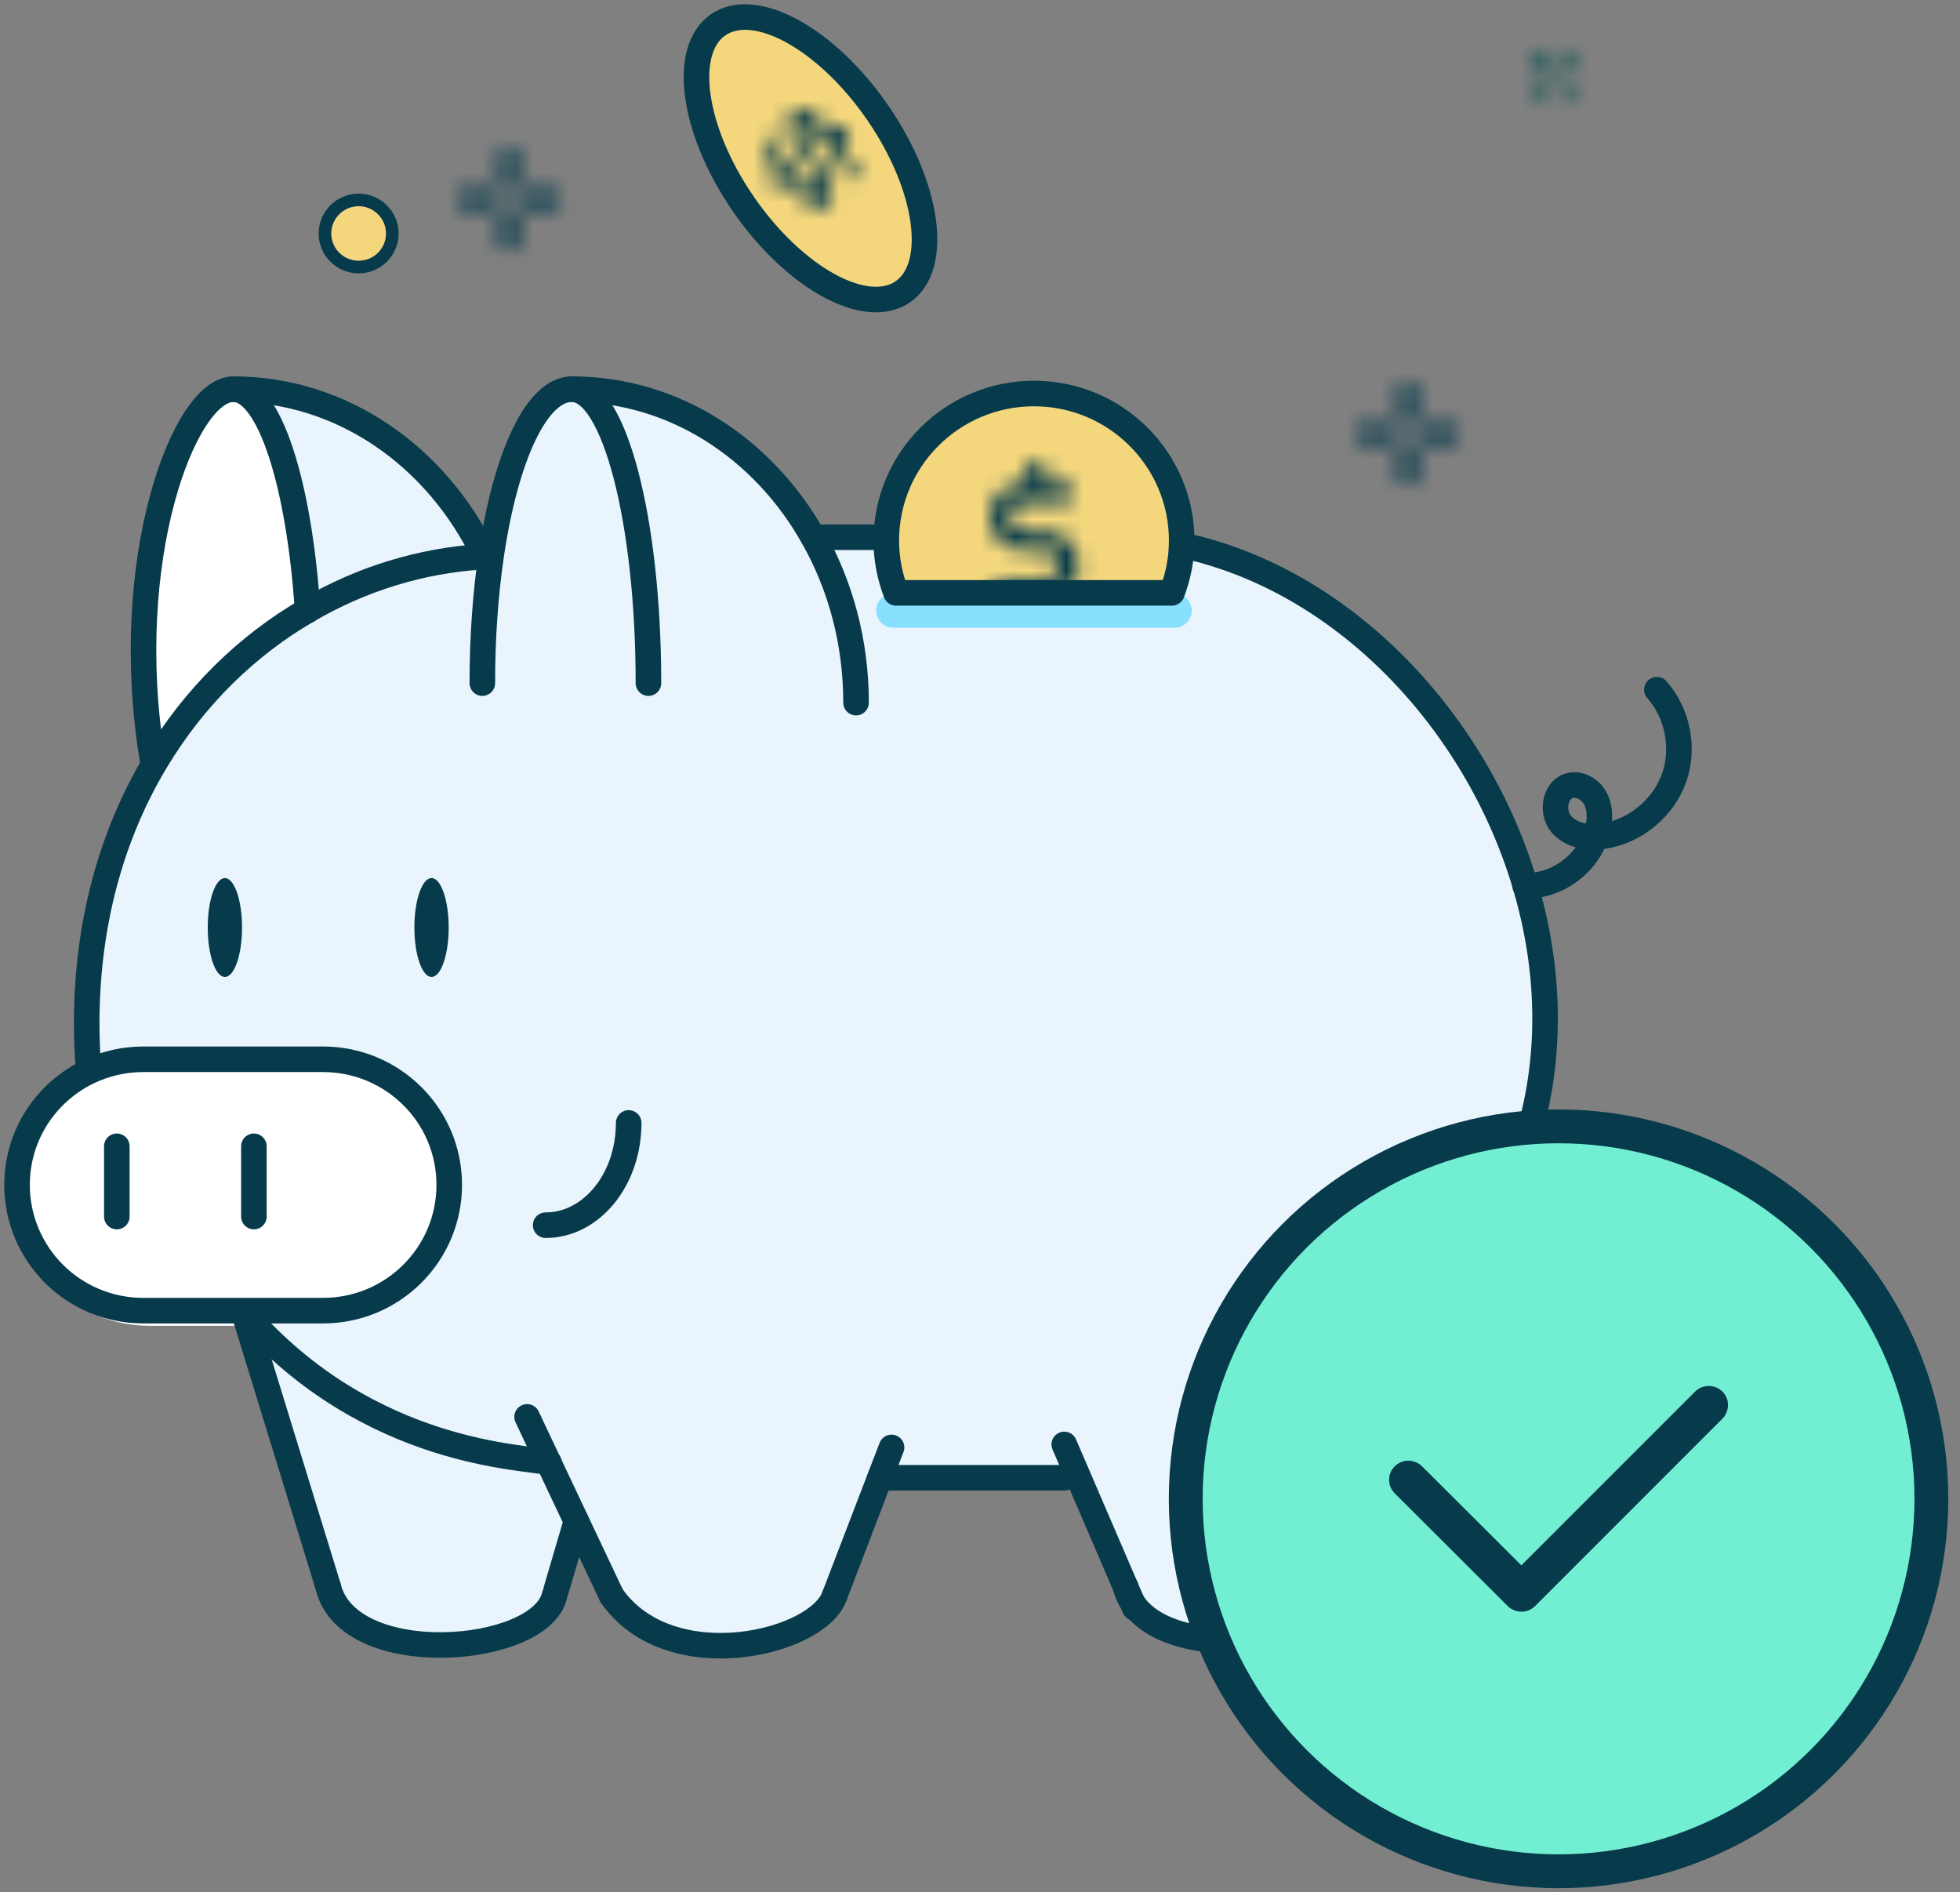 <?xml version="1.0" encoding="UTF-8"?>
<svg width="115px" height="111px" viewBox="0 0 115 111" version="1.1" xmlns="http://www.w3.org/2000/svg" xmlns:xlink="http://www.w3.org/1999/xlink">
    <rect x="0" y="0" width="115" height="111" fill="#808080" stroke="none"/>
    <title>1560802A-8BD4-4BB8-8FA4-F37715478048</title>
    <defs>
        <path d="M2.527,0.57 L2.527,1.947 L2.53,1.999 C2.555,2.29 2.786,2.517 3.069,2.517 L3.069,2.517 C3.368,2.517 3.611,2.262 3.611,1.947 L3.611,1.947 L3.611,0.57 L3.609,0.518 C3.584,0.227 3.352,0 3.069,0 L3.069,0 C2.77,0 2.527,0.255 2.527,0.57 L2.527,0.57 Z M4.183,2.517 L4.131,2.519 C3.839,2.544 3.611,2.775 3.611,3.056 L3.611,3.056 C3.611,3.355 3.867,3.596 4.183,3.596 L4.183,3.596 L5.566,3.596 L5.618,3.594 C5.91,3.569 6.139,3.338 6.139,3.056 L6.139,3.056 C6.139,2.759 5.882,2.517 5.566,2.517 L5.566,2.517 L4.183,2.517 Z M0.572,2.517 L0.52,2.519 C0.228,2.544 0,2.775 0,3.056 L0,3.056 C0,3.355 0.256,3.596 0.572,3.596 L0.572,3.596 L1.955,3.596 L2.007,3.594 C2.298,3.569 2.527,3.338 2.527,3.056 L2.527,3.056 C2.527,2.759 2.271,2.517 1.955,2.517 L1.955,2.517 L0.572,2.517 Z M2.527,4.166 L2.527,5.543 L2.53,5.595 C2.555,5.886 2.786,6.114 3.069,6.114 L3.069,6.114 C3.368,6.114 3.611,5.858 3.611,5.543 L3.611,5.543 L3.611,4.166 L3.609,4.115 C3.584,3.824 3.352,3.596 3.069,3.596 L3.069,3.596 C2.77,3.596 2.527,3.851 2.527,4.166 L2.527,4.166 Z" id="path-1"></path>
        <path d="M2.53,0.519 L2.527,0.571 L2.527,1.947 C2.527,2.262 2.77,2.517 3.069,2.517 L3.069,2.517 C3.352,2.517 3.584,2.29 3.609,1.999 L3.609,1.999 L3.611,1.947 L3.611,0.571 C3.611,0.256 3.368,0 3.069,0 L3.069,0 C2.787,0 2.555,0.228 2.53,0.519 L2.53,0.519 Z M4.183,2.517 C3.868,2.517 3.611,2.759 3.611,3.057 L3.611,3.057 C3.611,3.338 3.839,3.569 4.131,3.594 L4.131,3.594 L4.183,3.597 L5.566,3.597 C5.882,3.597 6.139,3.355 6.139,3.057 L6.139,3.057 C6.139,2.775 5.91,2.545 5.618,2.521 L5.618,2.521 L5.566,2.517 L4.183,2.517 Z M0.572,2.517 C0.256,2.517 0,2.759 0,3.057 L0,3.057 C0,3.338 0.229,3.569 0.52,3.594 L0.52,3.594 L0.572,3.597 L1.955,3.597 C2.271,3.597 2.527,3.355 2.527,3.057 L2.527,3.057 C2.527,2.775 2.299,2.545 2.007,2.521 L2.007,2.521 L1.955,2.517 L0.572,2.517 Z M2.53,4.116 L2.527,4.168 L2.527,5.543 C2.527,5.858 2.77,6.114 3.069,6.114 L3.069,6.114 C3.352,6.114 3.584,5.887 3.609,5.595 L3.609,5.595 L3.611,5.543 L3.611,4.168 C3.611,3.851 3.368,3.597 3.069,3.597 L3.069,3.597 C2.787,3.597 2.555,3.824 2.53,4.116 L2.53,4.116 Z" id="path-3"></path>
        <path d="M2.203,0.069 L2.181,0.089 L1.621,0.646 C1.494,0.772 1.504,0.99 1.645,1.13 L1.645,1.13 C1.779,1.263 1.98,1.28 2.11,1.174 L2.11,1.174 L2.132,1.155 L2.691,0.598 C2.818,0.47 2.809,0.253 2.667,0.113 L2.667,0.113 C2.592,0.039 2.494,0 2.401,0 L2.401,0 C2.329,0 2.258,0.023 2.203,0.069 L2.203,0.069 Z M0.113,0.113 C-0.02,0.245 -0.037,0.447 0.07,0.576 L0.07,0.576 L0.09,0.598 L0.648,1.155 C0.776,1.282 0.994,1.27 1.135,1.13 L1.135,1.13 C1.268,0.997 1.285,0.796 1.179,0.667 L1.179,0.667 L1.158,0.646 L0.6,0.089 C0.54,0.03 0.461,0.001 0.379,0.001 L0.379,0.001 C0.285,0.001 0.189,0.039 0.113,0.113 L0.113,0.113 Z M1.645,1.639 C1.513,1.771 1.495,1.973 1.602,2.101 L1.602,2.101 L1.621,2.125 L2.18,2.68 C2.308,2.808 2.526,2.796 2.667,2.656 L2.667,2.656 C2.8,2.523 2.817,2.322 2.711,2.194 L2.711,2.194 L2.691,2.172 L2.132,1.615 C2.073,1.556 1.993,1.526 1.91,1.526 L1.91,1.526 C1.817,1.526 1.72,1.564 1.645,1.639 L1.645,1.639 Z M0.67,1.595 L0.648,1.615 L0.089,2.172 C-0.039,2.299 -0.027,2.516 0.113,2.656 L0.113,2.656 C0.247,2.789 0.448,2.805 0.578,2.701 L0.578,2.701 L0.6,2.681 L1.158,2.124 C1.286,1.997 1.276,1.779 1.135,1.639 L1.135,1.639 C1.06,1.564 0.963,1.526 0.87,1.526 L0.87,1.526 C0.797,1.526 0.727,1.549 0.67,1.595 L0.67,1.595 Z" id="path-5"></path>
        <path d="M1.843,0.104 C1.346,0.445 1.499,1.53 2.183,2.52 L2.183,2.52 L2.97,3.659 C3.257,4.076 3.321,4.53 3.112,4.673 L3.112,4.673 C2.903,4.817 2.499,4.594 2.213,4.178 L2.213,4.178 L0.708,1.999 C0.509,1.71 0.23,1.558 0.084,1.656 L0.084,1.656 C-0.059,1.755 -0.015,2.07 0.183,2.357 L0.183,2.357 L0.85,3.324 L0.494,3.567 C0.35,3.666 0.394,3.981 0.593,4.268 L0.593,4.268 C0.79,4.557 1.07,4.71 1.216,4.611 L1.216,4.611 L1.572,4.367 L1.689,4.537 C2.374,5.529 3.336,6.058 3.833,5.716 L3.833,5.716 C4.331,5.376 4.178,4.292 3.494,3.301 L3.494,3.301 L2.708,2.162 C2.42,1.746 2.355,1.291 2.564,1.148 L2.564,1.148 C2.773,1.006 3.177,1.227 3.464,1.643 L3.464,1.643 L4.97,3.823 C5.168,4.11 5.448,4.263 5.592,4.165 L5.592,4.165 C5.736,4.066 5.692,3.751 5.494,3.463 L5.494,3.463 L4.657,2.253 L5.013,2.009 C5.157,1.91 5.114,1.596 4.915,1.307 L4.915,1.307 C4.717,1.02 4.437,0.866 4.292,0.965 L4.292,0.965 L3.938,1.208 L3.841,1.083 C3.313,0.406 2.677,0 2.205,0 L2.205,0 C2.069,0 1.946,0.034 1.843,0.104 L1.843,0.104 Z" id="path-7"></path>
        <path d="M2.177,0.575 L2.177,1.357 L1.989,1.357 C0.893,1.357 0,2.246 0,3.338 L0,3.338 C0,4.43 0.893,5.318 1.989,5.318 L1.989,5.318 L3.248,5.318 C3.708,5.318 4.082,5.691 4.082,6.149 L4.082,6.149 C4.082,6.608 3.708,6.981 3.248,6.981 L3.248,6.981 L0.838,6.981 C0.52,6.981 0.261,7.238 0.261,7.555 L0.261,7.555 C0.261,7.872 0.52,8.13 0.838,8.13 L0.838,8.13 L2.177,8.13 L2.177,8.913 C2.177,9.229 2.436,9.487 2.754,9.487 L2.754,9.487 C3.073,9.487 3.331,9.229 3.331,8.913 L3.331,8.913 L3.331,8.134 L3.474,8.117 C4.479,8.003 5.238,7.157 5.238,6.149 L5.238,6.149 C5.237,5.057 4.344,4.169 3.248,4.169 L3.248,4.169 L1.989,4.169 C1.529,4.169 1.154,3.796 1.154,3.338 L1.154,3.338 C1.154,2.88 1.529,2.507 1.989,2.507 L1.989,2.507 L4.399,2.507 C4.717,2.507 4.976,2.248 4.976,1.932 L4.976,1.932 C4.976,1.615 4.717,1.357 4.399,1.357 L4.399,1.357 L3.331,1.357 L3.331,0.575 C3.331,0.257 3.073,0 2.754,0 L2.754,0 C2.436,0 2.177,0.257 2.177,0.575 L2.177,0.575 Z" id="path-9"></path>
    </defs>
    <g id="Metas-de-ahorro-V2" stroke="none" stroke-width="1" fill="none" fill-rule="evenodd">
        <g id="04--Metas-de-ahorro---Agregar-dinero---Exito" transform="translate(-122, -78)">
            <g id="Group-2" transform="translate(123, 79)">
                <g id="Group">
                    <path d="M8.301,42.168 C7.018,30.09 8.412,23.409 12.482,22.124 C14.164,21.593 15.487,23.577 15.931,25.225 C17.214,29.989 17.15,33.568 17.038,33.69 C16.935,33.801 14.023,36.628 8.301,42.168 Z" id="Path-19" fill="#FFFFFF"></path>
                    <path d="M4.836,62.518 C2.554,63.614 0.98,65.944 0.98,68.65 C0.98,70.531 1.744,72.231 2.969,73.464 C4.201,74.696 5.905,75.455 7.779,75.455 L13.203,75.455 L17.456,75.455 C21.209,75.455 24.255,72.413 24.255,68.65 C24.255,66.768 23.497,65.068 22.265,63.842 C21.033,62.609 19.335,61.85 17.456,61.85 L7.779,61.85 C6.729,61.85 5.731,62.09 4.836,62.518 Z" id="Stroke-36" stroke="#FFFFFF" stroke-width="2.649" fill="#FFFFFF" stroke-linecap="round" stroke-linejoin="round"></path>
                    <g id="Group-100">
                        <g id="Group-3" transform="translate(78.522, 21.385)">
                            <mask id="mask-2" fill="white">
                                <use xlink:href="#path-1"></use>
                            </mask>
                            <g id="Clip-2"></g>
                            <polygon id="Fill-1" fill="#073B4C" mask="url(#mask-2)" points="-2.215 8.32 8.354 8.32 8.354 -2.206 -2.215 -2.206"></polygon>
                        </g>
                        <g id="Group-6" transform="translate(25.787, 7.622)">
                            <mask id="mask-4" fill="white">
                                <use xlink:href="#path-3"></use>
                            </mask>
                            <g id="Clip-5"></g>
                            <polygon id="Fill-4" fill="#073B4C" mask="url(#mask-4)" points="-2.215 8.321 8.354 8.321 8.354 -2.205 -2.215 -2.205"></polygon>
                        </g>
                        <g id="Group-9" transform="translate(88.756, 2.006)">
                            <mask id="mask-6" fill="white">
                                <use xlink:href="#path-5"></use>
                            </mask>
                            <g id="Clip-8"></g>
                            <polygon id="Fill-7" fill="#215B58" mask="url(#mask-6)" points="1.39 -4.278 -4.296 1.385 1.39 7.048 7.076 1.385"></polygon>
                        </g>
                        <g id="Group-88">
                            <g id="Group-14" transform="translate(17.696, 10.361)">
                                <path d="M0.746,2.336 C0.746,1.458 1.461,0.741 2.347,0.741 L2.423,0.741 C3.27,0.784 3.948,1.483 3.948,2.336 C3.948,3.218 3.232,3.931 2.347,3.931 C1.461,3.931 0.746,3.218 0.746,2.336 M2.347,0 C1.048,0 0,1.047 0,2.336 C0,3.63 1.048,4.677 2.347,4.677 C3.641,4.677 4.693,3.63 4.693,2.336 C4.693,1.047 3.641,0 2.347,0" id="Fill-10" fill="#073B4C"></path>
                                <path d="M2.346,0.742 C1.461,0.742 0.745,1.458 0.745,2.336 C0.745,3.218 1.461,3.93 2.346,3.93 C3.233,3.93 3.948,3.218 3.948,2.336 C3.948,1.484 3.271,0.784 2.423,0.742 L2.346,0.742 Z" id="Fill-12" fill="#F4D77D"></path>
                            </g>
                            <g id="Group-21" transform="translate(4.087, 21.831)" fill="#E9F4FC">
                                <path d="M27.104,62.972 C25.96,62.621 16.624,62.67 9.23,54.196 L9.23,54.062 L13.863,54.062 C17.952,54.062 21.27,50.764 21.27,46.684 C21.27,44.645 20.444,42.802 19.103,41.473 C17.761,40.137 15.911,39.314 13.863,39.314 L3.319,39.314 C2.175,39.314 1.089,39.574 0.113,40.039 C-0.452,32.865 1.131,26.69 4.047,21.83 C6.328,18.025 9.429,15.022 12.959,12.976 C16.122,11.126 19.633,10.05 23.212,9.832 L23.34,9.77 L23.729,9.77 C24.576,3.988 26.383,0 28.467,0 C34.448,0 39.687,3.468 42.625,8.687 L42.632,8.687 L59.856,8.687 C71.275,8.687 81.141,18.039 84.409,29.13 C85.885,34.102 86.027,39.433 84.389,44.42 L74.233,70.765 C74.233,73.465 63.719,74.963 61.346,71.173 L60.957,70.28 L60.957,70.272 L58.07,63.563 L57.357,63.866 L46.544,63.866 L46.538,63.866 L43.89,70.765 C42.972,73.571 34.215,75.688 30.797,70.786 L28.735,66.425 L27.104,62.972 Z" id="Fill-15"></path>
                                <path d="M27.104,62.972 L28.735,66.425 L28.728,66.425 L27.542,70.462 L27.449,70.765 C26.651,74.281 15.36,75.175 14.173,70.272 L9.23,54.196 C16.624,62.67 25.96,62.621 27.104,62.972" id="Fill-17"></path>
                                <path d="M23.34,9.769 L23.212,9.833 C19.633,10.05 16.122,11.127 12.959,12.976 C12.465,5.514 10.706,0 8.602,0 C14.993,0 20.544,3.952 23.34,9.769" id="Fill-19"></path>
                            </g>
                            <path d="M4.201,61.876 C3.636,54.696 5.218,48.521 8.134,43.661 C10.416,39.856 13.515,36.853 17.046,34.807 C20.21,32.957 23.72,31.881 27.3,31.663" id="Stroke-22" stroke="#073B4C" stroke-width="1.5" stroke-linecap="round" stroke-linejoin="round"></path>
                            <path d="M4.201,61.869 C1.715,63.057 0,65.582 0,68.515 C0,70.555 0.833,72.397 2.167,73.733 C3.51,75.07 5.366,75.892 7.407,75.892 L13.318,75.892 L17.951,75.892 C22.04,75.892 25.358,72.594 25.358,68.515 C25.358,66.476 24.532,64.633 23.191,63.303 C21.848,61.968 19.998,61.145 17.951,61.145 L7.407,61.145 C6.263,61.145 5.176,61.405 4.201,61.869 Z" id="Stroke-24" stroke="#073B4C" stroke-width="1.5" fill="#FFFFFF" stroke-linecap="round" stroke-linejoin="round"></path>
                            <line x1="46.72" y1="30.517" x2="63.944" y2="30.517" id="Stroke-26" stroke="#073B4C" stroke-width="1.5" stroke-linecap="round" stroke-linejoin="round"></line>
                            <path d="M88.476,66.25 C90.114,61.264 89.973,55.933 88.497,50.961 C85.227,39.87 75.363,30.517 63.944,30.517" id="Stroke-28" stroke="#073B4C" stroke-width="1.5" stroke-linecap="round" stroke-linejoin="round"></path>
                            <polyline id="Stroke-30" stroke="#073B4C" stroke-width="1.5" stroke-linecap="round" stroke-linejoin="round" points="29.927 82.124 31.191 84.803 32.823 88.256 34.885 92.617"></polyline>
                            <path d="M49.227,40.222 C49.227,36.656 48.308,33.33 46.713,30.517 C43.775,25.298 38.535,21.831 32.554,21.831" id="Stroke-32" stroke="#073B4C" stroke-width="1.5" stroke-linecap="round" stroke-linejoin="round"></path>
                            <path d="M37.046,39.076 C37.046,29.546 35.039,21.831 32.554,21.831" id="Stroke-34" stroke="#073B4C" stroke-width="1.5" stroke-linecap="round" stroke-linejoin="round"></path>
                            <path d="M27.3,39.076 C27.3,36.396 27.484,33.857 27.815,31.6 C28.664,25.818 30.471,21.831 32.554,21.831" id="Stroke-36" stroke="#073B4C" stroke-width="1.5" stroke-linecap="round" stroke-linejoin="round"></path>
                            <path d="M27.428,31.6 C24.631,25.783 19.081,21.831 12.69,21.831" id="Stroke-38" stroke="#073B4C" stroke-width="1.5" stroke-linecap="round" stroke-linejoin="round"></path>
                            <path d="M17.047,34.82 L17.047,34.806 C16.552,27.344 14.794,21.831 12.69,21.831" id="Stroke-40" stroke="#073B4C" stroke-width="1.5" stroke-linecap="round" stroke-linejoin="round"></path>
                            <path d="M7.944,43.548 C6.023,31.909 9.787,21.831 12.69,21.831" id="Stroke-42" stroke="#073B4C" stroke-width="1.5" stroke-linecap="round" stroke-linejoin="round"></path>
                            <line x1="5.854" y1="66.25" x2="5.854" y2="70.372" id="Stroke-44" stroke="#073B4C" stroke-width="1.5" stroke-linecap="round" stroke-linejoin="round"></line>
                            <line x1="13.897" y1="66.25" x2="13.897" y2="70.372" id="Stroke-46" stroke="#073B4C" stroke-width="1.5" stroke-linecap="round" stroke-linejoin="round"></line>
                            <path d="M35.887,64.879 C35.887,68.191 33.712,70.878 31.015,70.878" id="Stroke-48" stroke="#073B4C" stroke-width="1.5" stroke-linecap="round" stroke-linejoin="round"></path>
                            <path d="M13.318,76.026 C20.712,84.501 30.047,84.451 31.192,84.803 C31.198,84.803 31.205,84.81 31.212,84.81" id="Stroke-50" stroke="#073B4C" stroke-width="1.5" stroke-linecap="round" stroke-linejoin="round"></path>
                            <path d="M47.977,92.595 C47.059,95.401 38.302,97.518 34.884,92.616" id="Stroke-52" stroke="#073B4C" stroke-width="1.5" stroke-linecap="round" stroke-linejoin="round"></path>
                            <polyline id="Stroke-54" stroke="#073B4C" stroke-width="1.5" stroke-linecap="round" stroke-linejoin="round" points="47.977 92.595 50.625 85.696 51.31 83.917"></polyline>
                            <line x1="13.318" y1="76.026" x2="18.261" y2="92.103" id="Stroke-56" stroke="#073B4C" stroke-width="1.5" stroke-linecap="round" stroke-linejoin="round"></line>
                            <path d="M31.537,92.595 C30.739,96.112 19.448,97.006 18.261,92.103" id="Stroke-58" stroke="#073B4C" stroke-width="1.5" stroke-linecap="round" stroke-linejoin="round"></path>
                            <line x1="31.629" y1="92.293" x2="32.816" y2="88.256" id="Stroke-60" stroke="#073B4C" stroke-width="1.5" stroke-linecap="round" stroke-linejoin="round"></line>
                            <polyline id="Stroke-62" stroke="#073B4C" stroke-width="1.5" stroke-linecap="round" stroke-linejoin="round" points="65.045 92.11 65.434 93.004 65.575 93.333"></polyline>
                            <polyline id="Stroke-64" stroke="#073B4C" stroke-width="1.5" stroke-linecap="round" stroke-linejoin="round" points="61.444 83.741 62.157 85.394 65.045 92.103"></polyline>
                            <path d="M78.321,92.595 C78.321,95.296 67.806,96.794 65.433,93.003 C65.257,92.736 65.13,92.434 65.045,92.111 L65.045,92.103" id="Stroke-66" stroke="#073B4C" stroke-width="1.5" stroke-linecap="round" stroke-linejoin="round"></path>
                            <line x1="78.321" y1="92.595" x2="88.477" y2="66.25" id="Stroke-68" stroke="#073B4C" stroke-width="1.5" stroke-linecap="round" stroke-linejoin="round"></line>
                            <line x1="61.444" y1="85.696" x2="50.632" y2="85.696" id="Stroke-70" stroke="#073B4C" stroke-width="1.5" stroke-linecap="round" stroke-linejoin="round"></line>
                            <path d="M92.621,48.091 C92.819,48.091 93.01,48.071 93.194,48.035 C95.009,47.719 96.611,46.369 97.226,44.631 C97.84,42.894 97.437,40.841 96.216,39.462" id="Stroke-72" stroke="#073B4C" stroke-width="1.5" stroke-linecap="round" stroke-linejoin="round"></path>
                            <path d="M92.621,48.091 C92.699,47.887 92.755,47.669 92.791,47.452 C92.89,46.889 92.862,46.277 92.572,45.785 C92.283,45.293 91.683,44.948 91.125,45.082 C90.221,45.299 90.001,46.643 90.608,47.353 C91.096,47.916 91.866,48.12 92.621,48.091 Z" id="Stroke-74" stroke="#073B4C" stroke-width="1.5" stroke-linecap="round" stroke-linejoin="round"></path>
                            <path d="M88.483,50.961 L88.497,50.961 C90.297,51.01 92.021,49.765 92.621,48.091" id="Stroke-76" stroke="#073B4C" stroke-width="1.5" stroke-linecap="round" stroke-linejoin="round"></path>
                            <path d="M25.326,53.414 C25.326,55.016 24.875,56.315 24.32,56.315 C23.764,56.315 23.313,55.016 23.313,53.414 C23.313,51.813 23.764,50.514 24.32,50.514 C24.875,50.514 25.326,51.813 25.326,53.414" id="Fill-78" fill="#073B4C"></path>
                            <path d="M13.202,53.414 C13.202,55.016 12.751,56.315 12.196,56.315 C11.64,56.315 11.189,55.016 11.189,53.414 C11.189,51.813 11.64,50.514 12.196,50.514 C12.751,50.514 13.202,51.813 13.202,53.414" id="Fill-80" fill="#073B4C"></path>
                            <path d="M67.909,35.829 L51.426,35.829 C50.866,35.829 50.412,35.376 50.412,34.818 C50.412,34.26 50.866,33.807 51.426,33.807 L67.909,33.807 C68.47,33.807 68.924,34.26 68.924,34.818 C68.924,35.376 68.47,35.829 67.909,35.829" id="Fill-82" fill="#88E0FF"></path>
                            <path d="M41.143,0.452 C43.315,-1.035 47.498,1.267 50.486,5.594 C53.475,9.921 54.138,14.635 51.966,16.122 C49.795,17.61 45.611,15.308 42.623,10.981 C39.634,6.654 38.972,1.94 41.143,0.452" id="Fill-84" fill="#F4D77D"></path>
                            <path d="M41.143,0.452 C43.315,-1.035 47.498,1.267 50.486,5.594 C53.475,9.921 54.138,14.635 51.966,16.122 C49.795,17.61 45.611,15.308 42.623,10.981 C39.634,6.654 38.972,1.94 41.143,0.452 Z" id="Stroke-86" stroke="#073B4C" stroke-width="1.5" stroke-linecap="round" stroke-linejoin="round"></path>
                        </g>
                        <g id="Group-91" transform="translate(43.716, 5.377)">
                            <mask id="mask-8" fill="white">
                                <use xlink:href="#path-7"></use>
                            </mask>
                            <g id="Clip-90"></g>
                            <polygon id="Fill-89" fill="#073B4C" mask="url(#mask-8)" points="2.706 9.558 -3.443 0.657 2.971 -3.737 9.12 5.165"></polygon>
                        </g>
                        <g id="Group-96" transform="translate(51.002, 22.086)">
                            <path d="M16.759,11.695 C17.123,10.742 17.332,9.712 17.332,8.631 C17.332,3.864 13.451,0 8.665,0 C3.88,0 0,3.864 0,8.631 C0,9.712 0.208,10.742 0.573,11.695 L16.759,11.695 Z" id="Fill-92" fill="#F4D77D"></path>
                            <path d="M16.759,11.695 C17.123,10.742 17.332,9.712 17.332,8.631 C17.332,3.864 13.451,0 8.665,0 C3.88,0 0,3.864 0,8.631 C0,9.712 0.208,10.742 0.573,11.695 L16.759,11.695 Z" id="Stroke-94" stroke="#073B4C" stroke-width="1.5" stroke-linecap="round" stroke-linejoin="round"></path>
                        </g>
                        <g id="Group-99" transform="translate(57.049, 25.973)">
                            <mask id="mask-10" fill="white">
                                <use xlink:href="#path-9"></use>
                            </mask>
                            <g id="Clip-98"></g>
                            <polygon id="Fill-97" fill="#073B4C" mask="url(#mask-10)" points="-2.304 7.807 7.542 7.807 7.542 -2.296 -2.304 -2.296"></polygon>
                        </g>
                    </g>
                </g>
                <g id="tick" transform="translate(67.577, 64.087)">
                    <ellipse id="Oval" stroke="#073B4C" stroke-width="1.986" fill="#72EFD3" cx="22.869" cy="22.844" rx="21.875" ry="21.851"></ellipse>
                    <g id="Fintech/icons/Light-outline/Tick" transform="translate(12.926, 12.912)" fill="#073B4C">
                        <path d="M17.953,3.643 C18.396,3.2 19.117,3.2 19.56,3.643 C19.961,4.045 19.998,4.678 19.637,5.141 L19.559,5.228 L8.566,16.224 C8.161,16.629 7.516,16.667 7.047,16.303 L6.96,16.225 L0.33,9.611 C-0.109,9.173 -0.11,8.465 0.327,8.026 C0.732,7.62 1.378,7.581 1.847,7.946 L1.934,8.024 L7.761,13.835 Z" id="Combined-Shape"></path>
                    </g>
                </g>
            </g>
        </g>
    </g>
</svg>
